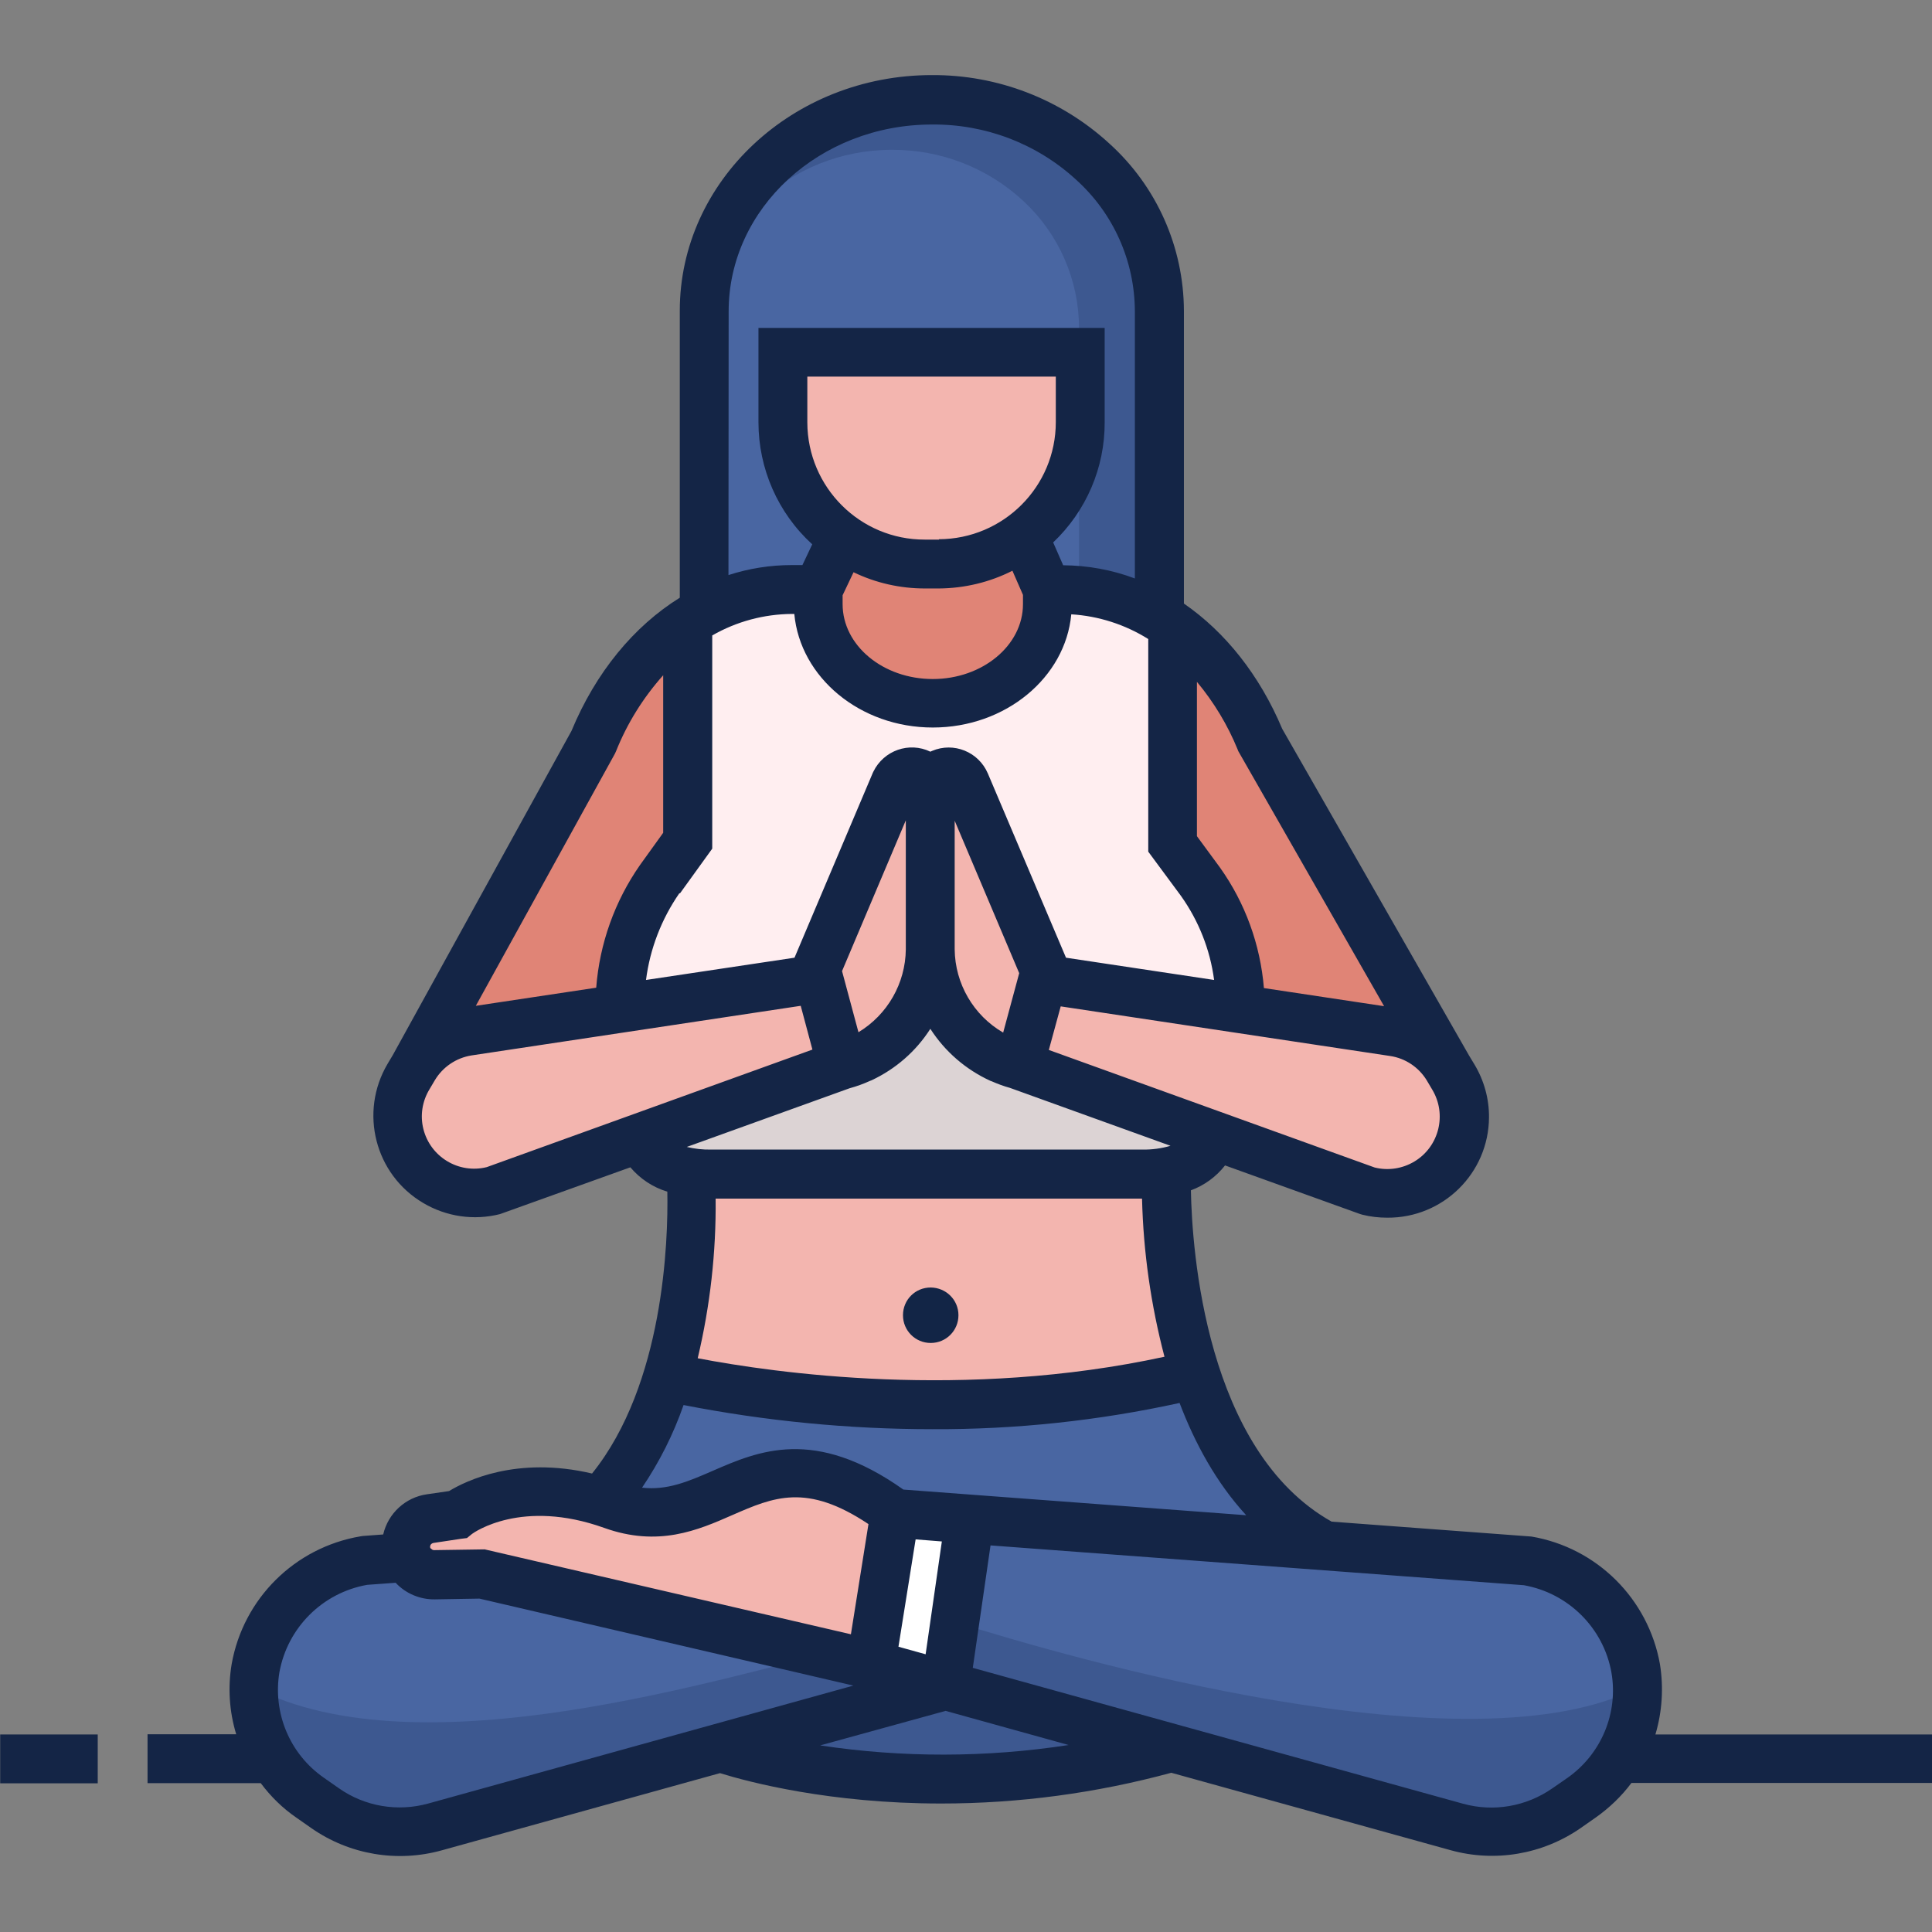 <?xml version="1.0" standalone="no"?><!DOCTYPE svg PUBLIC "-//W3C//DTD SVG 1.1//EN" "http://www.w3.org/Graphics/SVG/1.1/DTD/svg11.dtd"><svg height="1024" legacy-metrics="false" node-id="1" sillyvg="true" template-height="1024" template-width="1024" version="1.1" viewBox="0 0 1024 1024" width="1024" xmlns="http://www.w3.org/2000/svg" xmlns:xlink="http://www.w3.org/1999/xlink"><rect x="0" y="0" width="1024" height="1024" fill="#808080" stroke="none"/><defs node-id="22"></defs><path d="M 363.60 330.20 L 363.60 446.50 C 363.60 446.50 321.20 484.20 328.60 530.00 L 229.90 546.60 C 229.90 546.70 330.10 345.20 363.60 330.20 Z M 622.90 332.40 L 622.90 448.70 C 622.90 448.70 665.30 486.40 657.90 532.20 L 756.60 548.80 C 756.60 548.80 656.30 347.40 622.90 332.40 L 622.90 332.40 Z" fill="#e08476" fill-rule="nonzero" node-id="24" stroke="none" target-height="218.6" target-width="526.7" target-x="229.9" target-y="330.2"></path><path d="M 373.20 327.70 C 373.20 327.70 392.10 312.40 430.40 312.40 C 430.40 312.40 427.20 372.60 494.30 372.60 C 561.40 372.60 555.10 312.40 555.10 312.40 C 555.10 312.40 596.00 318.20 615.00 329.70 L 615.00 448.40 C 615.00 448.40 656.40 487.40 649.90 529.90 L 556.40 520.70 L 508.00 410.70 L 478.60 410.30 L 429.50 520.70 L 337.40 533.00 C 337.40 533.00 328.30 501.00 367.10 447.10 L 373.10 324.50" fill="#ffeef0" fill-rule="nonzero" node-id="26" stroke="none" target-height="220.6" target-width="314.061" target-x="336.478" target-y="312.4"></path><path d="M 344.60 602.90 C 344.60 602.90 341.30 621.60 395.30 621.60 L 614.60 621.60 C 614.60 621.60 637.50 617.00 642.70 602.90 C 642.70 602.90 496.80 559.10 496.50 521.30 C 496.40 521.40 486.20 566.10 344.60 602.90 Z" fill="#dcd3d4" fill-rule="nonzero" node-id="28" stroke="none" target-height="100.3" target-width="298.1" target-x="344.6" target-y="521.3"></path><path d="M 770.40 571.00 L 767.50 566.10 C 761.30 555.70 750.70 548.70 738.80 546.90 L 559.00 519.80 L 515.00 416.00 C 512.90 411.10 507.20 408.80 502.20 410.90 C 498.70 412.40 496.40 415.90 496.30 419.80 L 496.30 504.00 C 496.30 527.70 511.40 555.40 540.50 564.60 L 540.50 564.80 L 575.50 577.40 L 725.10 631.40 C 746.80 637.20 769.10 624.30 774.90 602.60 C 777.80 591.80 776.20 580.40 770.40 571.00 L 770.40 571.00 Z M 218.60 571.00 L 221.50 566.10 C 227.70 555.80 238.20 548.70 250.20 546.90 L 430.00 519.90 L 474.00 416.10 C 476.10 411.20 481.80 408.90 486.80 411.00 C 490.30 412.50 492.60 416.00 492.70 419.90 L 492.70 504.00 C 492.70 527.70 477.60 555.40 448.50 564.60 L 448.50 564.80 L 413.50 577.40 L 264.00 631.40 C 247.20 635.70 229.50 629.00 219.70 614.70 C 210.80 601.50 210.50 584.50 218.60 571.00 L 218.60 571.00 Z M 364.40 622.30 L 621.40 622.30 C 621.40 622.30 610.90 709.90 634.70 728.10 C 634.70 728.10 488.90 764.90 352.50 728.10 C 352.60 728.10 374.60 672.00 364.40 622.30 Z" fill="#f3b5af" fill-rule="nonzero" node-id="30" stroke="none" target-height="334.335" target-width="563.486" target-x="212.795" target-y="410.129"></path><path d="M 373.70 303.40 L 373.70 157.50 C 373.70 99.70 427.70 52.80 494.40 52.80 C 527.70 52.80 557.90 64.50 579.70 83.50 C 601.50 102.50 615.10 128.60 615.10 157.50 L 615.10 311.80" fill="#3d5890" fill-rule="nonzero" node-id="32" stroke="none" target-height="259" target-width="241.4" target-x="373.7" target-y="52.8"></path><path d="M 373.70 304.90 L 373.70 173.60 C 373.70 121.60 418.10 79.40 472.80 79.40 C 498.80 79.30 523.90 89.10 542.90 107.00 C 561.30 124.30 571.80 148.40 571.90 173.60 L 571.90 312.50" fill="#4966a2" fill-rule="nonzero" node-id="34" stroke="none" target-height="233.1" target-width="198.2" target-x="373.7" target-y="79.4"></path><path d="M 496.80 298.80 L 489.30 298.80 C 447.80 298.80 414.20 265.20 414.20 223.70 C 414.20 223.70 414.20 223.70 414.20 223.70 L 414.20 186.60 L 571.80 186.60 L 571.80 223.70 C 571.80 265.20 538.20 298.80 496.80 298.80 Z" fill="#f3b5af" fill-rule="nonzero" node-id="36" stroke="none" target-height="112.2" target-width="157.6" target-x="414.2" target-y="186.6"></path><path d="M 442.10 287.80 L 430.40 312.40 L 430.40 320.00 C 430.40 349.10 457.60 372.60 491.20 372.60 C 524.80 372.60 552.00 349.10 552.00 320.00 L 552.00 312.40 L 542.20 290.10" fill="#e08476" fill-rule="nonzero" node-id="38" stroke="none" target-height="84.8" target-width="121.6" target-x="430.4" target-y="287.8"></path><path d="M 625.80 925.80 C 488.70 964.60 382.40 925.80 382.40 925.80 L 504.10 886.20 L 625.80 925.80 Z" fill="#3d5890" fill-rule="nonzero" node-id="40" stroke="none" target-height="56.832" target-width="243.4" target-x="382.4" target-y="886.2"></path><path d="M 346.50 736.30 C 346.50 736.30 487.60 769.40 639.40 736.30 C 639.40 736.30 647.20 792.40 700.40 815.70 L 474.20 802.10 C 474.20 802.10 431.60 763.90 379.50 792.90 C 327.30 821.90 307.80 789.90 307.80 789.90 C 307.80 789.90 351.70 758.60 346.50 736.30 Z M 772.50 969.80 L 501.20 893.20 L 513.90 806.80 C 513.90 806.80 517.20 806.80 538.40 808.40 L 810.00 828.70 C 839.30 833.70 862.30 856.50 867.60 885.70 C 872.10 912.20 860.80 939.00 838.70 954.30 L 830.70 959.90 C 813.70 971.70 792.40 975.30 772.50 969.80 L 772.50 969.80 Z" fill="#4966a2" fill-rule="nonzero" node-id="42" stroke="none" target-height="236" target-width="560.759" target-x="307.8" target-y="736.3"></path><path d="M 868.50 894.30 C 868.60 917.20 857.50 938.70 838.70 951.80 L 830.70 957.40 C 813.70 969.20 792.40 972.80 772.40 967.30 L 501.10 890.70 L 505.70 859.50 C 567.30 878.90 779.70 940.30 868.50 894.30 L 868.50 894.30 Z" fill="#3d5890" fill-rule="nonzero" node-id="44" stroke="none" target-height="110.3" target-width="367.4" target-x="501.1" target-y="859.5"></path><path d="M 230.40 969.80 L 474.00 905.60 L 461.40 882.20 C 461.40 882.20 283.40 821.80 192.80 828.60 C 163.50 833.60 140.50 856.40 135.20 885.60 C 130.70 912.10 142.00 938.90 164.10 954.20 L 172.10 959.80 C 189.20 971.70 210.50 975.30 230.40 969.80 L 230.40 969.80 Z" fill="#4966a2" fill-rule="nonzero" node-id="46" stroke="none" target-height="144.168" target-width="339.759" target-x="134.241" target-y="828.128"></path><path d="M 456.50 882.30 L 250.50 834.40 L 225.30 834.80 C 217.00 835.00 210.20 828.40 210.00 820.20 C 210.00 819.30 210.00 818.40 210.20 817.60 C 211.20 811.10 216.30 806.10 222.80 805.20 L 237.40 803.00 C 237.40 803.00 268.00 779.50 319.50 798.00 C 376.50 818.50 395.30 747.60 469.20 802.30 L 456.50 882.30 Z" fill="#f3b5af" fill-rule="nonzero" node-id="48" stroke="none" target-height="101.197" target-width="259.2" target-x="210" target-y="781.103"></path><path d="M 134.40 894.30 C 134.30 917.20 145.40 938.70 164.20 951.80 L 172.20 957.40 C 189.20 969.20 210.50 972.80 230.50 967.30 L 501.80 890.70 L 446.20 874.40 C 385.50 888.00 223.10 940.30 134.40 894.30 L 134.40 894.30 Z" fill="#3d5890" fill-rule="nonzero" node-id="50" stroke="none" target-height="95.4" target-width="367.4" target-x="134.4" target-y="874.4"></path><path d="M 468.00 879.70 L 480.70 804.10 L 511.20 809.20 L 498.50 884.80 L 468.00 879.70 Z" fill="#ffffff" fill-rule="nonzero" node-id="52" stroke="none" target-height="80.7" target-width="43.2" target-x="468" target-y="804.1"></path><path d="M 0.10 919.30 L 51.80 919.30 L 51.80 945.20 L 0.10 945.20 L 0.10 919.30 Z M 1024.10 919.30 L 877.40 919.30 C 881.00 907.20 881.80 894.50 879.80 882.00 C 873.60 847.40 846.40 820.30 811.70 814.40 L 705.80 806.50 C 638.90 768.90 631.80 662.40 631.20 630.90 C 638.30 628.30 644.60 623.70 649.30 617.70 L 720.70 643.40 L 722.00 643.80 C 726.40 644.90 730.80 645.40 735.30 645.40 C 764.90 645.60 789.00 621.80 789.20 592.30 C 789.30 582.40 786.60 572.70 781.50 564.20 L 778.60 559.40 L 679.60 386.30 C 667.60 357.80 649.40 335.00 627.50 319.90 L 627.50 164.80 C 627.40 131.00 613.10 98.80 588.00 76.10 C 562.30 52.50 528.70 39.60 493.90 39.80 C 420.20 39.80 360.30 95.90 360.30 164.70 L 360.30 316.80 C 336.00 331.90 315.80 356.30 302.90 387.40 L 208.20 559.20 L 205.40 563.90 C 190.30 589.50 198.70 622.50 224.30 637.60 C 236.60 644.90 251.20 647.00 265.00 643.50 L 334.10 618.70 C 339.30 624.80 346.00 629.30 353.70 631.60 C 354.20 657.70 351.90 733.70 313.80 781.00 C 273.80 771.60 246.90 784.90 238.00 790.30 L 226.30 792.00 C 214.90 793.60 205.70 802.10 203.10 813.30 L 192.30 814.10 L 191.00 814.30 C 156.30 820.20 129.00 847.20 122.80 881.90 C 120.70 894.30 121.50 907.10 125.20 919.20 L 78.20 919.20 L 78.20 945.10 L 138.20 945.10 C 143.50 952.20 149.80 958.40 157.10 963.40 L 165.10 969.00 C 185.20 983.00 210.50 987.30 234.20 980.70 L 381.60 939.80 C 397.10 944.60 439.90 955.90 498.80 955.90 C 540.00 955.90 581.00 950.40 620.80 939.60 L 768.70 980.60 C 792.30 987.20 817.60 982.90 837.80 968.90 L 845.80 963.30 C 853.00 958.20 859.40 952.10 864.70 945.00 L 1024.40 945.00 L 1024.10 919.30 Z M 736.80 559.70 C 744.90 560.90 752.00 565.70 756.20 572.60 L 759.10 577.50 C 767.00 590.60 762.80 607.70 749.70 615.60 C 743.40 619.40 735.80 620.60 728.60 618.80 L 555.90 556.50 L 562.20 533.40 L 736.80 559.70 L 736.80 559.70 Z M 379.30 635.30 L 605.30 635.30 C 606.00 663.60 610.00 691.70 617.20 719.10 C 511.20 742.10 410.60 727.70 369.80 719.90 C 376.40 692.10 379.60 663.70 379.30 635.30 L 379.30 635.30 Z M 450.30 576.80 C 454.00 575.80 457.60 574.50 461.10 572.90 L 461.90 572.60 C 474.70 566.60 485.50 557.20 493.10 545.30 C 500.90 557.40 511.90 566.90 525.00 572.90 L 525.60 573.10 C 528.80 574.50 532.00 575.70 535.30 576.60 L 620.40 607.30 C 615.60 608.70 610.50 609.40 605.40 609.30 L 605.40 609.30 L 376.90 609.30 C 372.50 609.40 368.20 608.90 364.00 607.90 M 446.30 514.70 L 480.10 434.80 L 480.10 503.20 C 479.90 521.20 470.40 537.80 455.00 547.10 L 446.30 514.70 Z M 506.00 503.20 L 506.00 435.00 L 540.20 515.80 L 531.70 547.30 C 516.00 538.20 506.20 521.40 506.00 503.20 Z M 634.40 361.40 C 643.40 372.20 650.70 384.30 656.00 397.30 L 656.30 398.10 L 733.60 533.30 L 669.90 523.70 C 668.00 500.70 660.00 478.60 646.60 459.80 L 634.40 443.20 L 634.40 361.40 Z M 386.20 165.00 C 386.20 110.40 434.50 66.00 493.90 66.00 C 522.10 65.70 549.50 76.10 570.30 95.20 C 590.10 113.00 601.40 138.30 601.50 164.90 L 601.50 306.60 C 589.30 302.00 576.50 299.70 563.50 299.60 L 558.20 287.50 C 575.70 270.90 585.60 247.90 585.50 223.80 L 585.50 173.80 L 402.00 173.80 L 402.00 223.80 C 402.00 248.40 412.30 271.90 430.50 288.50 L 425.30 299.50 L 419.60 299.50 C 408.20 299.50 396.90 301.30 386.10 304.80 L 386.20 165.00 Z M 497.70 286.00 L 490.20 286.00 C 455.90 286.10 428.00 258.30 427.90 223.90 C 427.90 223.80 427.90 223.70 427.90 223.70 L 427.90 199.60 L 559.60 199.60 L 559.60 223.70 C 559.60 258.00 531.80 285.70 497.60 285.80 L 497.70 286.00 Z M 542.20 315.30 L 542.20 320.20 C 542.20 342.10 520.70 359.90 494.40 359.90 C 468.00 359.90 446.60 342.10 446.60 320.20 L 446.60 315.50 L 452.40 303.30 C 464.20 309.00 477.10 311.90 490.20 311.90 L 497.70 311.90 C 511.20 311.80 524.60 308.60 536.60 302.50 L 542.20 315.30 Z M 360.40 473.50 L 377.50 449.80 L 377.50 336.80 C 390.40 329.40 404.90 325.50 419.80 325.40 L 421.00 325.40 C 424.10 359.00 455.80 385.60 494.40 385.60 C 533.00 385.60 564.70 359.10 567.80 325.60 C 582.30 326.50 596.30 331.00 608.60 338.70 L 608.60 451.40 L 625.90 474.80 C 635.30 488.00 641.40 503.30 643.50 519.40 L 565.00 507.60 L 523.60 410.00 C 518.70 398.50 505.50 393.10 494.00 398.00 C 493.70 398.10 493.40 398.30 493.10 398.40 C 481.90 393.00 468.40 397.70 462.90 409.00 C 462.70 409.30 462.60 409.70 462.40 410.10 L 421.10 507.60 L 342.40 519.40 C 344.50 502.90 350.60 487.10 360.10 473.40 L 360.40 473.50 Z M 325.90 399.50 L 326.50 398.20 C 332.40 383.40 340.90 369.80 351.50 357.90 L 351.50 441.40 L 339.20 458.50 C 325.80 477.70 317.80 500.20 316.00 523.50 L 252.20 533.10 L 325.90 399.50 Z M 258.00 618.60 C 243.10 622.30 228.10 613.20 224.40 598.40 C 222.60 591.20 223.80 583.70 227.60 577.40 L 230.50 572.50 C 234.70 565.50 241.80 560.70 249.90 559.40 L 424.40 533.10 L 430.60 556.30 L 258.00 618.60 Z M 362.30 744.70 C 405.80 753.20 450.00 757.50 494.30 757.50 C 538.30 757.70 582.20 753.00 625.20 743.60 C 633.30 764.90 644.60 785.80 660.50 803.10 L 478.80 789.50 C 431.70 756.10 401.80 769.10 377.70 779.60 C 364.60 785.30 353.60 790.00 340.30 788.50 C 349.50 774.90 356.90 760.20 362.30 744.70 L 362.30 744.70 Z M 499.20 817.00 L 490.60 876.80 L 476.20 872.80 L 485.30 815.90 L 499.20 817.00 Z M 228.00 819.50 C 228.10 818.60 228.80 818.00 229.70 817.80 L 244.30 815.60 L 247.50 815.20 L 250.20 813.00 C 251.30 812.20 276.60 794.20 320.20 809.80 C 348.90 820.10 369.80 811.10 388.20 803.00 C 410.00 793.50 427.50 785.90 460.30 807.80 L 451.00 866.20 L 256.90 821.20 L 230.10 821.60 C 229.50 821.60 229.00 821.40 228.60 820.90 C 228.00 820.70 227.90 820.10 228.00 819.50 L 228.00 819.50 Z M 227.00 955.90 C 210.80 960.40 193.40 957.50 179.60 947.80 L 171.60 942.20 C 153.60 929.70 144.50 907.90 148.10 886.30 C 152.40 862.70 170.90 844.20 194.60 840.00 L 209.70 838.90 C 215.00 844.60 222.60 847.80 230.40 847.70 L 254.10 847.30 L 452.30 893.40 L 227.00 955.90 Z M 434.70 925.10 L 501.20 906.80 L 566.40 924.90 C 522.80 931.60 478.30 931.70 434.70 925.10 L 434.70 925.10 Z M 830.80 942.30 L 822.70 947.90 C 808.90 957.50 791.60 960.50 775.40 956.00 L 515.60 884.00 L 525.00 819.10 L 807.70 840.20 C 831.30 844.40 849.90 862.90 854.10 886.50 C 857.80 908.00 848.70 929.70 830.80 942.30 L 830.80 942.30 Z" fill="#142546" fill-rule="nonzero" node-id="54" stroke="none" target-height="943.911" target-width="1024.3" target-x="0.1" target-y="39.8"></path><path d="M 508.00 697.10 C 508.00 705.20 501.50 711.80 493.30 711.80 C 485.20 711.80 478.60 705.30 478.60 697.10 C 478.60 688.90 485.10 682.40 493.30 682.40 C 493.30 682.40 493.30 682.40 493.30 682.40 C 501.50 682.50 508.00 689.00 508.00 697.10 Z" fill="#122546" fill-rule="nonzero" node-id="56" stroke="none" target-height="29.4" target-width="29.4" target-x="478.6" target-y="682.4"></path></svg>